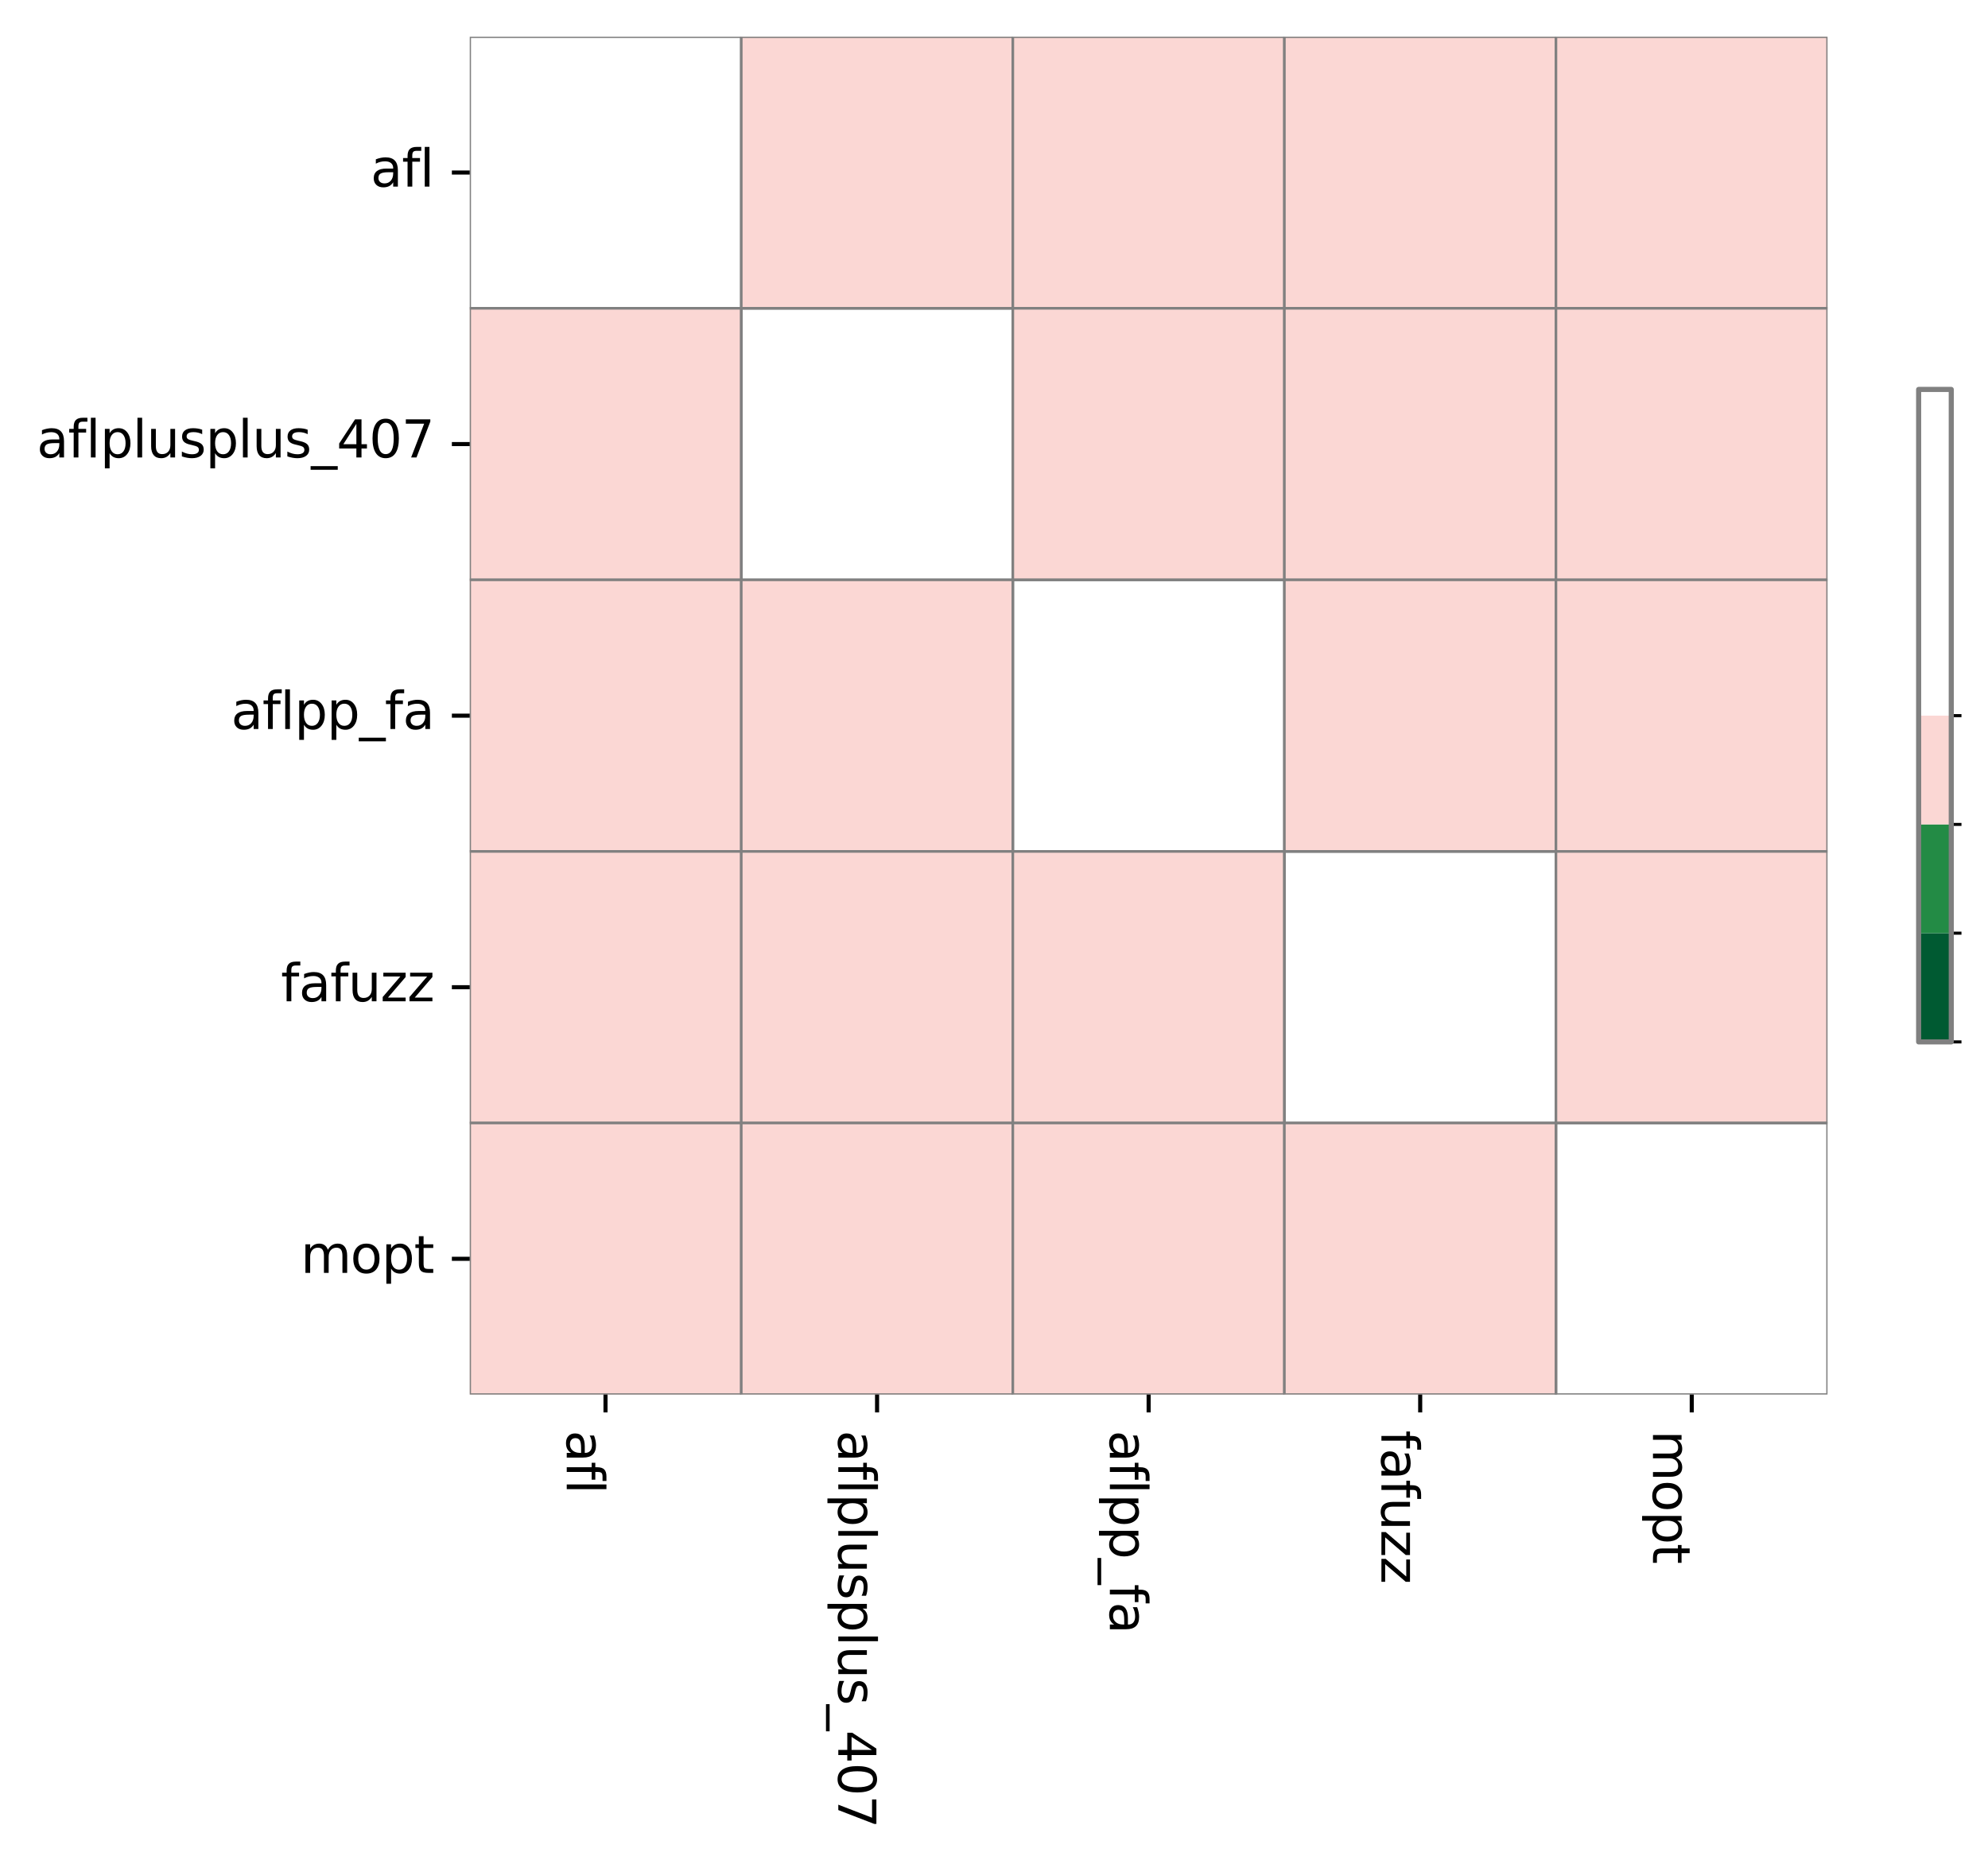 <?xml version="1.0" encoding="utf-8" standalone="no"?>
<!DOCTYPE svg PUBLIC "-//W3C//DTD SVG 1.1//EN"
  "http://www.w3.org/Graphics/SVG/1.1/DTD/svg11.dtd">
<svg xmlns:xlink="http://www.w3.org/1999/xlink" width="389.623pt" height="365.373pt" viewBox="0 0 389.623 365.373" xmlns="http://www.w3.org/2000/svg" version="1.1">
 <defs>
  <style type="text/css">*{stroke-linejoin: round; stroke-linecap: butt}</style>
 </defs>
 <g id="figure_1">
  <g id="patch_1">
   <path d="M 0 365.373 
L 389.623 365.373 
L 389.623 0 
L 0 0 
z
" style="fill: #ffffff"/>
  </g>
  <g id="axes_1">
   <g id="patch_2">
    <path d="M 92.061 273.312 
L 358.173 273.312 
L 358.173 7.2 
L 92.061 7.2 
z
" style="fill: #ffffff"/>
   </g>
   <g id="QuadMesh_1">
    <path d="M 92.061 7.2 
L 145.283 7.2 
L 145.283 60.422 
L 92.061 60.422 
L 92.061 7.2 
" clip-path="url(#p4e9652a4e0)" style="fill: none; stroke: #808080; stroke-width: 0.5"/>
    <path d="M 145.283 7.2 
L 198.506 7.2 
L 198.506 60.422 
L 145.283 60.422 
L 145.283 7.2 
" clip-path="url(#p4e9652a4e0)" style="fill: #fbd7d4; stroke: #808080; stroke-width: 0.5"/>
    <path d="M 198.506 7.2 
L 251.728 7.2 
L 251.728 60.422 
L 198.506 60.422 
L 198.506 7.2 
" clip-path="url(#p4e9652a4e0)" style="fill: #fbd7d4; stroke: #808080; stroke-width: 0.5"/>
    <path d="M 251.728 7.2 
L 304.951 7.2 
L 304.951 60.422 
L 251.728 60.422 
L 251.728 7.2 
" clip-path="url(#p4e9652a4e0)" style="fill: #fbd7d4; stroke: #808080; stroke-width: 0.5"/>
    <path d="M 304.951 7.2 
L 358.173 7.2 
L 358.173 60.422 
L 304.951 60.422 
L 304.951 7.2 
" clip-path="url(#p4e9652a4e0)" style="fill: #fbd7d4; stroke: #808080; stroke-width: 0.5"/>
    <path d="M 92.061 60.422 
L 145.283 60.422 
L 145.283 113.645 
L 92.061 113.645 
L 92.061 60.422 
" clip-path="url(#p4e9652a4e0)" style="fill: #fbd7d4; stroke: #808080; stroke-width: 0.5"/>
    <path d="M 145.283 60.422 
L 198.506 60.422 
L 198.506 113.645 
L 145.283 113.645 
L 145.283 60.422 
" clip-path="url(#p4e9652a4e0)" style="fill: none; stroke: #808080; stroke-width: 0.5"/>
    <path d="M 198.506 60.422 
L 251.728 60.422 
L 251.728 113.645 
L 198.506 113.645 
L 198.506 60.422 
" clip-path="url(#p4e9652a4e0)" style="fill: #fbd7d4; stroke: #808080; stroke-width: 0.5"/>
    <path d="M 251.728 60.422 
L 304.951 60.422 
L 304.951 113.645 
L 251.728 113.645 
L 251.728 60.422 
" clip-path="url(#p4e9652a4e0)" style="fill: #fbd7d4; stroke: #808080; stroke-width: 0.5"/>
    <path d="M 304.951 60.422 
L 358.173 60.422 
L 358.173 113.645 
L 304.951 113.645 
L 304.951 60.422 
" clip-path="url(#p4e9652a4e0)" style="fill: #fbd7d4; stroke: #808080; stroke-width: 0.5"/>
    <path d="M 92.061 113.645 
L 145.283 113.645 
L 145.283 166.867 
L 92.061 166.867 
L 92.061 113.645 
" clip-path="url(#p4e9652a4e0)" style="fill: #fbd7d4; stroke: #808080; stroke-width: 0.5"/>
    <path d="M 145.283 113.645 
L 198.506 113.645 
L 198.506 166.867 
L 145.283 166.867 
L 145.283 113.645 
" clip-path="url(#p4e9652a4e0)" style="fill: #fbd7d4; stroke: #808080; stroke-width: 0.5"/>
    <path d="M 198.506 113.645 
L 251.728 113.645 
L 251.728 166.867 
L 198.506 166.867 
L 198.506 113.645 
" clip-path="url(#p4e9652a4e0)" style="fill: none; stroke: #808080; stroke-width: 0.5"/>
    <path d="M 251.728 113.645 
L 304.951 113.645 
L 304.951 166.867 
L 251.728 166.867 
L 251.728 113.645 
" clip-path="url(#p4e9652a4e0)" style="fill: #fbd7d4; stroke: #808080; stroke-width: 0.5"/>
    <path d="M 304.951 113.645 
L 358.173 113.645 
L 358.173 166.867 
L 304.951 166.867 
L 304.951 113.645 
" clip-path="url(#p4e9652a4e0)" style="fill: #fbd7d4; stroke: #808080; stroke-width: 0.5"/>
    <path d="M 92.061 166.867 
L 145.283 166.867 
L 145.283 220.09 
L 92.061 220.09 
L 92.061 166.867 
" clip-path="url(#p4e9652a4e0)" style="fill: #fbd7d4; stroke: #808080; stroke-width: 0.5"/>
    <path d="M 145.283 166.867 
L 198.506 166.867 
L 198.506 220.09 
L 145.283 220.09 
L 145.283 166.867 
" clip-path="url(#p4e9652a4e0)" style="fill: #fbd7d4; stroke: #808080; stroke-width: 0.5"/>
    <path d="M 198.506 166.867 
L 251.728 166.867 
L 251.728 220.09 
L 198.506 220.09 
L 198.506 166.867 
" clip-path="url(#p4e9652a4e0)" style="fill: #fbd7d4; stroke: #808080; stroke-width: 0.5"/>
    <path d="M 251.728 166.867 
L 304.951 166.867 
L 304.951 220.09 
L 251.728 220.09 
L 251.728 166.867 
" clip-path="url(#p4e9652a4e0)" style="fill: none; stroke: #808080; stroke-width: 0.5"/>
    <path d="M 304.951 166.867 
L 358.173 166.867 
L 358.173 220.09 
L 304.951 220.09 
L 304.951 166.867 
" clip-path="url(#p4e9652a4e0)" style="fill: #fbd7d4; stroke: #808080; stroke-width: 0.5"/>
    <path d="M 92.061 220.09 
L 145.283 220.09 
L 145.283 273.312 
L 92.061 273.312 
L 92.061 220.09 
" clip-path="url(#p4e9652a4e0)" style="fill: #fbd7d4; stroke: #808080; stroke-width: 0.5"/>
    <path d="M 145.283 220.09 
L 198.506 220.09 
L 198.506 273.312 
L 145.283 273.312 
L 145.283 220.09 
" clip-path="url(#p4e9652a4e0)" style="fill: #fbd7d4; stroke: #808080; stroke-width: 0.5"/>
    <path d="M 198.506 220.09 
L 251.728 220.09 
L 251.728 273.312 
L 198.506 273.312 
L 198.506 220.09 
" clip-path="url(#p4e9652a4e0)" style="fill: #fbd7d4; stroke: #808080; stroke-width: 0.5"/>
    <path d="M 251.728 220.09 
L 304.951 220.09 
L 304.951 273.312 
L 251.728 273.312 
L 251.728 220.09 
" clip-path="url(#p4e9652a4e0)" style="fill: #fbd7d4; stroke: #808080; stroke-width: 0.5"/>
    <path d="M 304.951 220.09 
L 358.173 220.09 
L 358.173 273.312 
L 304.951 273.312 
L 304.951 220.09 
" clip-path="url(#p4e9652a4e0)" style="fill: none; stroke: #808080; stroke-width: 0.5"/>
   </g>
   <g id="matplotlib.axis_1">
    <g id="xtick_1">
     <g id="line2d_1">
      <defs>
       <path id="m6bbb2b3082" d="M 0 0 
L 0 3.5 
" style="stroke: #000000; stroke-width: 0.8"/>
      </defs>
      <g>
       <use xlink:href="#m6bbb2b3082" x="118.672" y="273.312" style="stroke: #000000; stroke-width: 0.8"/>
      </g>
     </g>
     <g id="text_1">
      <!-- afl -->
      <g transform="translate(111.074 280.312) rotate(-270) scale(0.1 -0.1)">
       <defs>
        <path id="DejaVuSans-61" d="M 2194 1759 
Q 1497 1759 1228 1600 
Q 959 1441 959 1056 
Q 959 750 1161 570 
Q 1363 391 1709 391 
Q 2188 391 2477 730 
Q 2766 1069 2766 1631 
L 2766 1759 
L 2194 1759 
z
M 3341 1997 
L 3341 0 
L 2766 0 
L 2766 531 
Q 2569 213 2275 61 
Q 1981 -91 1556 -91 
Q 1019 -91 701 211 
Q 384 513 384 1019 
Q 384 1609 779 1909 
Q 1175 2209 1959 2209 
L 2766 2209 
L 2766 2266 
Q 2766 2663 2505 2880 
Q 2244 3097 1772 3097 
Q 1472 3097 1187 3025 
Q 903 2953 641 2809 
L 641 3341 
Q 956 3463 1253 3523 
Q 1550 3584 1831 3584 
Q 2591 3584 2966 3190 
Q 3341 2797 3341 1997 
z
" transform="scale(0.016)"/>
        <path id="DejaVuSans-66" d="M 2375 4863 
L 2375 4384 
L 1825 4384 
Q 1516 4384 1395 4259 
Q 1275 4134 1275 3809 
L 1275 3500 
L 2222 3500 
L 2222 3053 
L 1275 3053 
L 1275 0 
L 697 0 
L 697 3053 
L 147 3053 
L 147 3500 
L 697 3500 
L 697 3744 
Q 697 4328 969 4595 
Q 1241 4863 1831 4863 
L 2375 4863 
z
" transform="scale(0.016)"/>
        <path id="DejaVuSans-6c" d="M 603 4863 
L 1178 4863 
L 1178 0 
L 603 0 
L 603 4863 
z
" transform="scale(0.016)"/>
       </defs>
       <use xlink:href="#DejaVuSans-61"/>
       <use xlink:href="#DejaVuSans-66" x="61.279"/>
       <use xlink:href="#DejaVuSans-6c" x="96.484"/>
      </g>
     </g>
    </g>
    <g id="xtick_2">
     <g id="line2d_2">
      <g>
       <use xlink:href="#m6bbb2b3082" x="171.895" y="273.312" style="stroke: #000000; stroke-width: 0.8"/>
      </g>
     </g>
     <g id="text_2">
      <!-- aflplusplus_407 -->
      <g transform="translate(164.296 280.312) rotate(-270) scale(0.1 -0.1)">
       <defs>
        <path id="DejaVuSans-70" d="M 1159 525 
L 1159 -1331 
L 581 -1331 
L 581 3500 
L 1159 3500 
L 1159 2969 
Q 1341 3281 1617 3432 
Q 1894 3584 2278 3584 
Q 2916 3584 3314 3078 
Q 3713 2572 3713 1747 
Q 3713 922 3314 415 
Q 2916 -91 2278 -91 
Q 1894 -91 1617 61 
Q 1341 213 1159 525 
z
M 3116 1747 
Q 3116 2381 2855 2742 
Q 2594 3103 2138 3103 
Q 1681 3103 1420 2742 
Q 1159 2381 1159 1747 
Q 1159 1113 1420 752 
Q 1681 391 2138 391 
Q 2594 391 2855 752 
Q 3116 1113 3116 1747 
z
" transform="scale(0.016)"/>
        <path id="DejaVuSans-75" d="M 544 1381 
L 544 3500 
L 1119 3500 
L 1119 1403 
Q 1119 906 1312 657 
Q 1506 409 1894 409 
Q 2359 409 2629 706 
Q 2900 1003 2900 1516 
L 2900 3500 
L 3475 3500 
L 3475 0 
L 2900 0 
L 2900 538 
Q 2691 219 2414 64 
Q 2138 -91 1772 -91 
Q 1169 -91 856 284 
Q 544 659 544 1381 
z
M 1991 3584 
L 1991 3584 
z
" transform="scale(0.016)"/>
        <path id="DejaVuSans-73" d="M 2834 3397 
L 2834 2853 
Q 2591 2978 2328 3040 
Q 2066 3103 1784 3103 
Q 1356 3103 1142 2972 
Q 928 2841 928 2578 
Q 928 2378 1081 2264 
Q 1234 2150 1697 2047 
L 1894 2003 
Q 2506 1872 2764 1633 
Q 3022 1394 3022 966 
Q 3022 478 2636 193 
Q 2250 -91 1575 -91 
Q 1294 -91 989 -36 
Q 684 19 347 128 
L 347 722 
Q 666 556 975 473 
Q 1284 391 1588 391 
Q 1994 391 2212 530 
Q 2431 669 2431 922 
Q 2431 1156 2273 1281 
Q 2116 1406 1581 1522 
L 1381 1569 
Q 847 1681 609 1914 
Q 372 2147 372 2553 
Q 372 3047 722 3315 
Q 1072 3584 1716 3584 
Q 2034 3584 2315 3537 
Q 2597 3491 2834 3397 
z
" transform="scale(0.016)"/>
        <path id="DejaVuSans-5f" d="M 3263 -1063 
L 3263 -1509 
L -63 -1509 
L -63 -1063 
L 3263 -1063 
z
" transform="scale(0.016)"/>
        <path id="DejaVuSans-34" d="M 2419 4116 
L 825 1625 
L 2419 1625 
L 2419 4116 
z
M 2253 4666 
L 3047 4666 
L 3047 1625 
L 3713 1625 
L 3713 1100 
L 3047 1100 
L 3047 0 
L 2419 0 
L 2419 1100 
L 313 1100 
L 313 1709 
L 2253 4666 
z
" transform="scale(0.016)"/>
        <path id="DejaVuSans-30" d="M 2034 4250 
Q 1547 4250 1301 3770 
Q 1056 3291 1056 2328 
Q 1056 1369 1301 889 
Q 1547 409 2034 409 
Q 2525 409 2770 889 
Q 3016 1369 3016 2328 
Q 3016 3291 2770 3770 
Q 2525 4250 2034 4250 
z
M 2034 4750 
Q 2819 4750 3233 4129 
Q 3647 3509 3647 2328 
Q 3647 1150 3233 529 
Q 2819 -91 2034 -91 
Q 1250 -91 836 529 
Q 422 1150 422 2328 
Q 422 3509 836 4129 
Q 1250 4750 2034 4750 
z
" transform="scale(0.016)"/>
        <path id="DejaVuSans-37" d="M 525 4666 
L 3525 4666 
L 3525 4397 
L 1831 0 
L 1172 0 
L 2766 4134 
L 525 4134 
L 525 4666 
z
" transform="scale(0.016)"/>
       </defs>
       <use xlink:href="#DejaVuSans-61"/>
       <use xlink:href="#DejaVuSans-66" x="61.279"/>
       <use xlink:href="#DejaVuSans-6c" x="96.484"/>
       <use xlink:href="#DejaVuSans-70" x="124.268"/>
       <use xlink:href="#DejaVuSans-6c" x="187.744"/>
       <use xlink:href="#DejaVuSans-75" x="215.527"/>
       <use xlink:href="#DejaVuSans-73" x="278.906"/>
       <use xlink:href="#DejaVuSans-70" x="331.006"/>
       <use xlink:href="#DejaVuSans-6c" x="394.482"/>
       <use xlink:href="#DejaVuSans-75" x="422.266"/>
       <use xlink:href="#DejaVuSans-73" x="485.645"/>
       <use xlink:href="#DejaVuSans-5f" x="537.744"/>
       <use xlink:href="#DejaVuSans-34" x="587.744"/>
       <use xlink:href="#DejaVuSans-30" x="651.367"/>
       <use xlink:href="#DejaVuSans-37" x="714.99"/>
      </g>
     </g>
    </g>
    <g id="xtick_3">
     <g id="line2d_3">
      <g>
       <use xlink:href="#m6bbb2b3082" x="225.117" y="273.312" style="stroke: #000000; stroke-width: 0.8"/>
      </g>
     </g>
     <g id="text_3">
      <!-- aflpp_fa -->
      <g transform="translate(217.518 280.312) rotate(-270) scale(0.1 -0.1)">
       <use xlink:href="#DejaVuSans-61"/>
       <use xlink:href="#DejaVuSans-66" x="61.279"/>
       <use xlink:href="#DejaVuSans-6c" x="96.484"/>
       <use xlink:href="#DejaVuSans-70" x="124.268"/>
       <use xlink:href="#DejaVuSans-70" x="187.744"/>
       <use xlink:href="#DejaVuSans-5f" x="251.221"/>
       <use xlink:href="#DejaVuSans-66" x="301.221"/>
       <use xlink:href="#DejaVuSans-61" x="336.426"/>
      </g>
     </g>
    </g>
    <g id="xtick_4">
     <g id="line2d_4">
      <g>
       <use xlink:href="#m6bbb2b3082" x="278.339" y="273.312" style="stroke: #000000; stroke-width: 0.8"/>
      </g>
     </g>
     <g id="text_4">
      <!-- fafuzz -->
      <g transform="translate(270.741 280.312) rotate(-270) scale(0.1 -0.1)">
       <defs>
        <path id="DejaVuSans-7a" d="M 353 3500 
L 3084 3500 
L 3084 2975 
L 922 459 
L 3084 459 
L 3084 0 
L 275 0 
L 275 525 
L 2438 3041 
L 353 3041 
L 353 3500 
z
" transform="scale(0.016)"/>
       </defs>
       <use xlink:href="#DejaVuSans-66"/>
       <use xlink:href="#DejaVuSans-61" x="35.205"/>
       <use xlink:href="#DejaVuSans-66" x="96.484"/>
       <use xlink:href="#DejaVuSans-75" x="131.689"/>
       <use xlink:href="#DejaVuSans-7a" x="195.068"/>
       <use xlink:href="#DejaVuSans-7a" x="247.559"/>
      </g>
     </g>
    </g>
    <g id="xtick_5">
     <g id="line2d_5">
      <g>
       <use xlink:href="#m6bbb2b3082" x="331.562" y="273.312" style="stroke: #000000; stroke-width: 0.8"/>
      </g>
     </g>
     <g id="text_5">
      <!-- mopt -->
      <g transform="translate(323.963 280.312) rotate(-270) scale(0.1 -0.1)">
       <defs>
        <path id="DejaVuSans-6d" d="M 3328 2828 
Q 3544 3216 3844 3400 
Q 4144 3584 4550 3584 
Q 5097 3584 5394 3201 
Q 5691 2819 5691 2113 
L 5691 0 
L 5113 0 
L 5113 2094 
Q 5113 2597 4934 2840 
Q 4756 3084 4391 3084 
Q 3944 3084 3684 2787 
Q 3425 2491 3425 1978 
L 3425 0 
L 2847 0 
L 2847 2094 
Q 2847 2600 2669 2842 
Q 2491 3084 2119 3084 
Q 1678 3084 1418 2786 
Q 1159 2488 1159 1978 
L 1159 0 
L 581 0 
L 581 3500 
L 1159 3500 
L 1159 2956 
Q 1356 3278 1631 3431 
Q 1906 3584 2284 3584 
Q 2666 3584 2933 3390 
Q 3200 3197 3328 2828 
z
" transform="scale(0.016)"/>
        <path id="DejaVuSans-6f" d="M 1959 3097 
Q 1497 3097 1228 2736 
Q 959 2375 959 1747 
Q 959 1119 1226 758 
Q 1494 397 1959 397 
Q 2419 397 2687 759 
Q 2956 1122 2956 1747 
Q 2956 2369 2687 2733 
Q 2419 3097 1959 3097 
z
M 1959 3584 
Q 2709 3584 3137 3096 
Q 3566 2609 3566 1747 
Q 3566 888 3137 398 
Q 2709 -91 1959 -91 
Q 1206 -91 779 398 
Q 353 888 353 1747 
Q 353 2609 779 3096 
Q 1206 3584 1959 3584 
z
" transform="scale(0.016)"/>
        <path id="DejaVuSans-74" d="M 1172 4494 
L 1172 3500 
L 2356 3500 
L 2356 3053 
L 1172 3053 
L 1172 1153 
Q 1172 725 1289 603 
Q 1406 481 1766 481 
L 2356 481 
L 2356 0 
L 1766 0 
Q 1100 0 847 248 
Q 594 497 594 1153 
L 594 3053 
L 172 3053 
L 172 3500 
L 594 3500 
L 594 4494 
L 1172 4494 
z
" transform="scale(0.016)"/>
       </defs>
       <use xlink:href="#DejaVuSans-6d"/>
       <use xlink:href="#DejaVuSans-6f" x="97.412"/>
       <use xlink:href="#DejaVuSans-70" x="158.594"/>
       <use xlink:href="#DejaVuSans-74" x="222.07"/>
      </g>
     </g>
    </g>
   </g>
   <g id="matplotlib.axis_2">
    <g id="ytick_1">
     <g id="line2d_6">
      <defs>
       <path id="m6d3de5a443" d="M 0 0 
L -3.5 0 
" style="stroke: #000000; stroke-width: 0.8"/>
      </defs>
      <g>
       <use xlink:href="#m6d3de5a443" x="92.061" y="33.811" style="stroke: #000000; stroke-width: 0.8"/>
      </g>
     </g>
     <g id="text_6">
      <!-- afl -->
      <g transform="translate(72.634 36.571) scale(0.1 -0.1)">
       <use xlink:href="#DejaVuSans-61"/>
       <use xlink:href="#DejaVuSans-66" x="61.279"/>
       <use xlink:href="#DejaVuSans-6c" x="96.484"/>
      </g>
     </g>
    </g>
    <g id="ytick_2">
     <g id="line2d_7">
      <g>
       <use xlink:href="#m6d3de5a443" x="92.061" y="87.034" style="stroke: #000000; stroke-width: 0.8"/>
      </g>
     </g>
     <g id="text_7">
      <!-- aflplusplus_407 -->
      <g transform="translate(7.2 89.654) scale(0.1 -0.1)">
       <use xlink:href="#DejaVuSans-61"/>
       <use xlink:href="#DejaVuSans-66" x="61.279"/>
       <use xlink:href="#DejaVuSans-6c" x="96.484"/>
       <use xlink:href="#DejaVuSans-70" x="124.268"/>
       <use xlink:href="#DejaVuSans-6c" x="187.744"/>
       <use xlink:href="#DejaVuSans-75" x="215.527"/>
       <use xlink:href="#DejaVuSans-73" x="278.906"/>
       <use xlink:href="#DejaVuSans-70" x="331.006"/>
       <use xlink:href="#DejaVuSans-6c" x="394.482"/>
       <use xlink:href="#DejaVuSans-75" x="422.266"/>
       <use xlink:href="#DejaVuSans-73" x="485.645"/>
       <use xlink:href="#DejaVuSans-5f" x="537.744"/>
       <use xlink:href="#DejaVuSans-34" x="587.744"/>
       <use xlink:href="#DejaVuSans-30" x="651.367"/>
       <use xlink:href="#DejaVuSans-37" x="714.99"/>
      </g>
     </g>
    </g>
    <g id="ytick_3">
     <g id="line2d_8">
      <g>
       <use xlink:href="#m6d3de5a443" x="92.061" y="140.256" style="stroke: #000000; stroke-width: 0.8"/>
      </g>
     </g>
     <g id="text_8">
      <!-- aflpp_fa -->
      <g transform="translate(45.289 142.876) scale(0.1 -0.1)">
       <use xlink:href="#DejaVuSans-61"/>
       <use xlink:href="#DejaVuSans-66" x="61.279"/>
       <use xlink:href="#DejaVuSans-6c" x="96.484"/>
       <use xlink:href="#DejaVuSans-70" x="124.268"/>
       <use xlink:href="#DejaVuSans-70" x="187.744"/>
       <use xlink:href="#DejaVuSans-5f" x="251.221"/>
       <use xlink:href="#DejaVuSans-66" x="301.221"/>
       <use xlink:href="#DejaVuSans-61" x="336.426"/>
      </g>
     </g>
    </g>
    <g id="ytick_4">
     <g id="line2d_9">
      <g>
       <use xlink:href="#m6d3de5a443" x="92.061" y="193.478" style="stroke: #000000; stroke-width: 0.8"/>
      </g>
     </g>
     <g id="text_9">
      <!-- fafuzz -->
      <g transform="translate(55.058 196.238) scale(0.1 -0.1)">
       <use xlink:href="#DejaVuSans-66"/>
       <use xlink:href="#DejaVuSans-61" x="35.205"/>
       <use xlink:href="#DejaVuSans-66" x="96.484"/>
       <use xlink:href="#DejaVuSans-75" x="131.689"/>
       <use xlink:href="#DejaVuSans-7a" x="195.068"/>
       <use xlink:href="#DejaVuSans-7a" x="247.559"/>
      </g>
     </g>
    </g>
    <g id="ytick_5">
     <g id="line2d_10">
      <g>
       <use xlink:href="#m6d3de5a443" x="92.061" y="246.701" style="stroke: #000000; stroke-width: 0.8"/>
      </g>
     </g>
     <g id="text_10">
      <!-- mopt -->
      <g transform="translate(58.933 249.46) scale(0.1 -0.1)">
       <use xlink:href="#DejaVuSans-6d"/>
       <use xlink:href="#DejaVuSans-6f" x="97.412"/>
       <use xlink:href="#DejaVuSans-70" x="158.594"/>
       <use xlink:href="#DejaVuSans-74" x="222.07"/>
      </g>
     </g>
    </g>
   </g>
  </g>
  <g id="axes_2">
   <g id="patch_3">
    <path d="M 376.029 204.192 
L 382.423 204.192 
L 382.423 76.32 
L 376.029 76.32 
z
" style="fill: #ffffff"/>
   </g>
   <g id="QuadMesh_2">
    <path d="M 376.029 204.192 
L 382.423 204.192 
L 382.423 182.88 
L 376.029 182.88 
L 376.029 204.192 
" clip-path="url(#pd7d898f727)" style="fill: #005a32"/>
    <path d="M 376.029 182.88 
L 382.423 182.88 
L 382.423 161.568 
L 376.029 161.568 
L 376.029 182.88 
" clip-path="url(#pd7d898f727)" style="fill: #238b45"/>
    <path d="M 376.029 161.568 
L 382.423 161.568 
L 382.423 140.256 
L 376.029 140.256 
L 376.029 161.568 
" clip-path="url(#pd7d898f727)" style="fill: #fbd7d4"/>
   </g>
   <g id="matplotlib.axis_3"/>
   <g id="matplotlib.axis_4">
    <g id="ytick_6">
     <g id="line2d_11"/>
    </g>
    <g id="ytick_7">
     <g id="line2d_12"/>
    </g>
    <g id="ytick_8">
     <g id="line2d_13"/>
    </g>
    <g id="ytick_9">
     <g id="line2d_14"/>
    </g>
    <g id="ytick_10">
     <g id="line2d_15">
      <defs>
       <path id="m3815747b65" d="M 0 0 
L 2 0 
" style="stroke: #000000; stroke-width: 0.6"/>
      </defs>
      <g>
       <use xlink:href="#m3815747b65" x="382.423" y="204.192" style="stroke: #000000; stroke-width: 0.6"/>
      </g>
     </g>
    </g>
    <g id="ytick_11">
     <g id="line2d_16">
      <g>
       <use xlink:href="#m3815747b65" x="382.423" y="182.88" style="stroke: #000000; stroke-width: 0.6"/>
      </g>
     </g>
    </g>
    <g id="ytick_12">
     <g id="line2d_17">
      <g>
       <use xlink:href="#m3815747b65" x="382.423" y="161.568" style="stroke: #000000; stroke-width: 0.6"/>
      </g>
     </g>
    </g>
    <g id="ytick_13">
     <g id="line2d_18">
      <g>
       <use xlink:href="#m3815747b65" x="382.423" y="140.256" style="stroke: #000000; stroke-width: 0.6"/>
      </g>
     </g>
    </g>
   </g>
   <g id="LineCollection_1"/>
   <g id="patch_4">
    <path d="M 376.029 204.192 
L 379.226 204.192 
L 382.423 204.192 
L 382.423 76.32 
L 379.226 76.32 
L 376.029 76.32 
L 376.029 204.192 
z
" style="fill: none; stroke: #808080; stroke-linejoin: miter; stroke-linecap: square"/>
   </g>
  </g>
 </g>
 <defs>
  <clipPath id="p4e9652a4e0">
   <rect x="92.061" y="7.2" width="266.112" height="266.112"/>
  </clipPath>
  <clipPath id="pd7d898f727">
   <rect x="376.029" y="76.32" width="6.394" height="127.872"/>
  </clipPath>
 </defs>
</svg>

